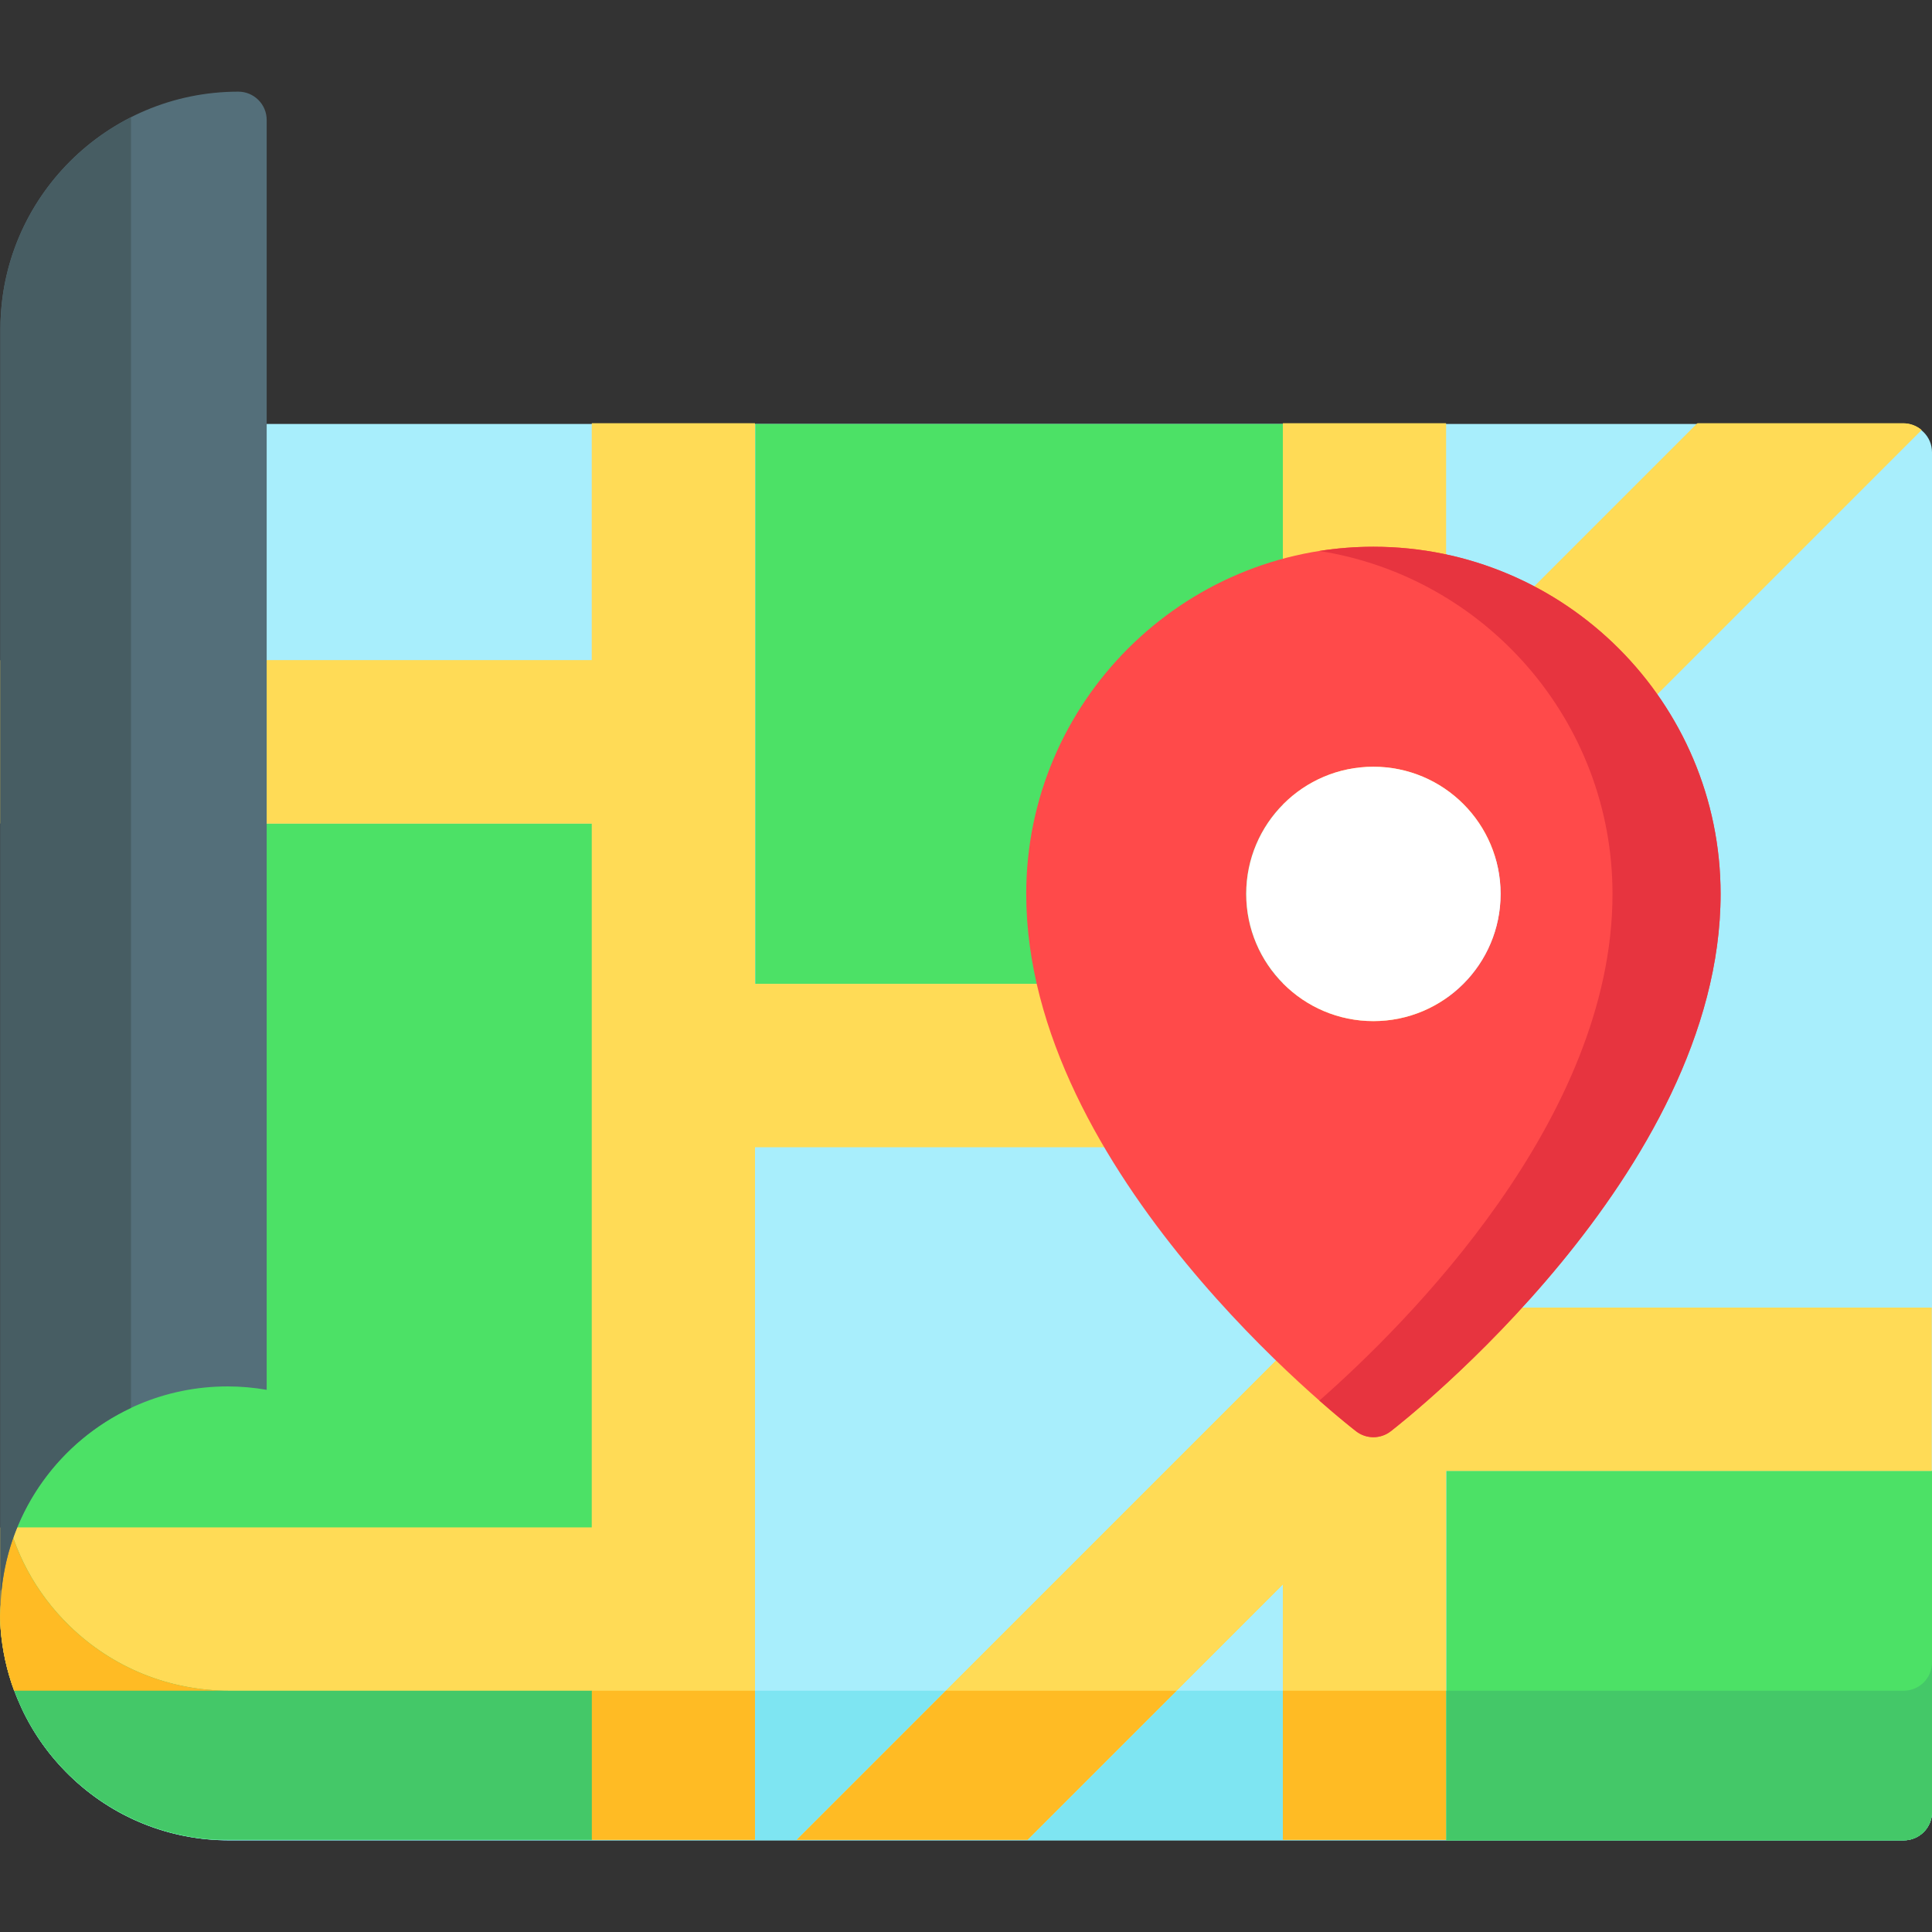 <?xml version="1.0" encoding="iso-8859-1"?>
<!-- Generator: Adobe Illustrator 19.0.0, SVG Export Plug-In . SVG Version: 6.00 Build 0)  -->
<svg version="1.1" id="Capa_1" xmlns="http://www.w3.org/2000/svg" xmlns:xlink="http://www.w3.org/1999/xlink" x="0px" y="0px"
	 viewBox="0 0 511.999 511.999" style="enable-background:new 0 0 511.999 511.999;" xml:space="preserve">
<rect x="0" y="0" width="511.999" height="511.999" fill="#333333" stroke="none"/>
<path style="fill:#A8EEFC;" d="M504.484,112.351H149.291h-86.17H0.261v313.112c-0.071,0.982-0.122,1.967-0.148,2.957
	c-0.004,0.132-0.004,0.265,0,0.397c0.026,0.967,0.077,1.929,0.148,2.888v0.014h0.001c1.099,14.727,7.477,28.411,18.151,38.796
	c11.396,11.088,26.442,17.195,42.363,17.195h443.708c4.151,0,7.515-3.357,7.515-7.497V119.848
	C512,115.708,508.635,112.351,504.484,112.351z"/>
<path style="fill:#7EE5F2;" d="M504.484,448.058H60.776c-15.922,0-30.967-6.106-42.363-17.195
	C7.74,420.478,1.36,406.794,0.262,392.067H0.261v33.397c-0.071,0.982-0.122,1.967-0.148,2.957c-0.004,0.132-0.004,0.265,0,0.397
	c0.026,0.967,0.077,1.929,0.148,2.888v0.014h0.001c1.099,14.727,7.478,28.411,18.151,38.796
	c11.396,11.088,26.442,17.195,42.363,17.195h443.708c4.151,0,7.515-3.357,7.515-7.497v-39.652
	C512,444.702,508.635,448.058,504.484,448.058z"/>
<g>
	<rect x="200.154" y="112.351" style="fill:#4CE166;" width="139.9" height="148.416"/>
	<path style="fill:#4CE166;" d="M383.281,389.769v97.941h121.204c4.151,0,7.515-3.357,7.515-7.497v-90.444H383.281z"/>
	<path style="fill:#4CE166;" d="M0.261,425.464c-0.071,0.982-0.122,1.967-0.148,2.957c-0.004,0.132-0.004,0.265,0,0.397
		c0.026,0.967,0.077,1.929,0.148,2.888v0.014h0.001c1.099,14.727,7.478,28.411,18.151,38.796
		c10.363,10.083,23.747,16.028,38.06,17.027H156.92v-50.46V218.216H0.261V425.464z"/>
</g>
<path id="SVGCleanerId_0" style="fill:#FFDB56;" d="M511.889,346.539H383.207V239.954l126.006-126.006
	c-1.307-1.1-2.994-1.764-4.838-1.764H449.84l-66.633,66.633v-66.633h-43.23v148.579H200.076V112.184h-43.229v62.803H0.151v43.229
	h156.694v186.605H0.151v20.475c-0.071,0.982-0.122,1.967-0.148,2.957c-0.004,0.132-0.004,0.265,0,0.398
	c0.026,0.967,0.077,1.929,0.148,2.888v0.014h0.001c0.425,5.701,1.65,11.241,3.601,16.499h153.093v39.492h43.229V303.993h139.902
	v54.746L211.173,487.543h61.137l67.668-67.668v67.668h43.23v-97.774h128.681V346.539z"/>
<g>
	<path id="SVGCleanerId_0_1_" style="fill:#FFDB56;" d="M511.889,346.539H383.207V239.954l126.006-126.006
		c-1.307-1.1-2.994-1.764-4.838-1.764H449.84l-66.633,66.633v-66.633h-43.23v148.579H200.076V112.184h-43.229v62.803H0.151v43.229
		h156.694v186.605H0.151v20.475c-0.071,0.982-0.122,1.967-0.148,2.957c-0.004,0.132-0.004,0.265,0,0.398
		c0.026,0.967,0.077,1.929,0.148,2.888v0.014h0.001c0.425,5.701,1.65,11.241,3.601,16.499h153.093v39.492h43.229V303.993h139.902
		v54.746L211.173,487.543h61.137l67.668-67.668v67.668h43.23v-97.774h128.681V346.539z"/>
</g>
<path style="fill:#FF4A4A;" d="M363.966,144.894c-50.733,0-92.007,41.274-92.007,92.007c0,73.904,83.85,139.639,87.419,142.402
	c1.35,1.046,2.97,1.567,4.588,1.567s3.238-0.522,4.588-1.567c3.569-2.763,87.419-68.497,87.419-142.402
	C455.974,186.168,414.699,144.894,363.966,144.894z M363.966,203.195c18.616,0,33.707,15.091,33.707,33.706
	s-15.091,33.706-33.707,33.706c-18.616,0-33.706-15.091-33.706-33.706S345.351,203.195,363.966,203.195z"/>
<path style="fill:#E7343F;" d="M363.966,144.894c-4.871,0-9.653,0.384-14.322,1.117c43.955,6.899,77.686,45.029,77.686,90.891
	c0,59.754-54.809,114.161-77.686,134.267c5.418,4.761,9.05,7.606,9.734,8.134c1.35,1.046,2.97,1.567,4.588,1.567
	s3.238-0.522,4.588-1.567c3.569-2.763,87.419-68.497,87.419-142.402C455.974,186.168,414.699,144.894,363.966,144.894z"/>
<circle style="fill:#FFFFFF;" cx="363.963" cy="236.897" r="33.706"/>
<path style="fill:#44C868;" d="M60.776,448.058c-15.922,0-30.967-6.106-42.363-17.195c-8.958-8.716-14.877-19.76-17.202-31.79v2.451
	c-0.33,0-0.658,0.006-0.987,0.009v23.764c-0.071,0.982-0.122,1.967-0.148,2.957c-0.004,0.132-0.004,0.265,0,0.398
	c0.026,0.967,0.077,1.929,0.148,2.888v0.014h0.001c1.099,14.727,7.477,28.411,18.151,38.796
	c11.396,11.088,26.442,17.195,42.363,17.195h96.179v-39.485H60.776V448.058z"/>
<g>
	<rect x="0.151" y="174.984" style="fill:#FFBB24;" width="0.11" height="43.231"/>
	<rect x="156.842" y="448.056" style="fill:#FFBB24;" width="43.231" height="39.485"/>
	<path style="fill:#FFBB24;" d="M18.413,430.863c-7.511-7.308-12.884-16.253-15.798-26.042H0.151v20.475
		c-0.071,0.982-0.122,1.967-0.148,2.957c-0.004,0.132-0.004,0.265,0,0.398c0.026,0.967,0.077,1.929,0.148,2.888v0.014h0.001
		c0.425,5.701,1.65,11.241,3.601,16.499h56.733C44.672,447.977,29.739,441.885,18.413,430.863z"/>
	<rect x="339.973" y="448.056" style="fill:#FFBB24;" width="43.231" height="39.485"/>
	<polygon style="fill:#FFBB24;" points="250.658,448.058 211.173,487.543 272.309,487.543 311.793,448.058 	"/>
</g>
<path style="fill:#546F7A;" d="M60.323,367.412c3.531,0,6.985,0.321,10.35,0.903V31.786c0-4.14-3.365-7.497-7.515-7.497
	c-34.765,0-63.048,28.213-63.048,62.892v340.297C0.11,394.304,27.068,367.412,60.323,367.412z"/>
<path style="fill:#475D63;" d="M34.717,31.078C14.207,41.468,0.11,62.706,0.11,87.181v334.293c0.102-0.046,0.208-0.09,0.311-0.136
	c2.177-21.392,15.612-39.455,34.296-48.227C34.717,373.11,34.717,31.078,34.717,31.078z"/>
<path style="fill:#44C868;" d="M504.484,448.058H383.281v39.652h121.204c4.151,0,7.515-3.357,7.515-7.497v-39.652
	C512,444.702,508.635,448.058,504.484,448.058z"/>
<g>
</g>
<g>
</g>
<g>
</g>
<g>
</g>
<g>
</g>
<g>
</g>
<g>
</g>
<g>
</g>
<g>
</g>
<g>
</g>
<g>
</g>
<g>
</g>
<g>
</g>
<g>
</g>
<g>
</g>
</svg>
